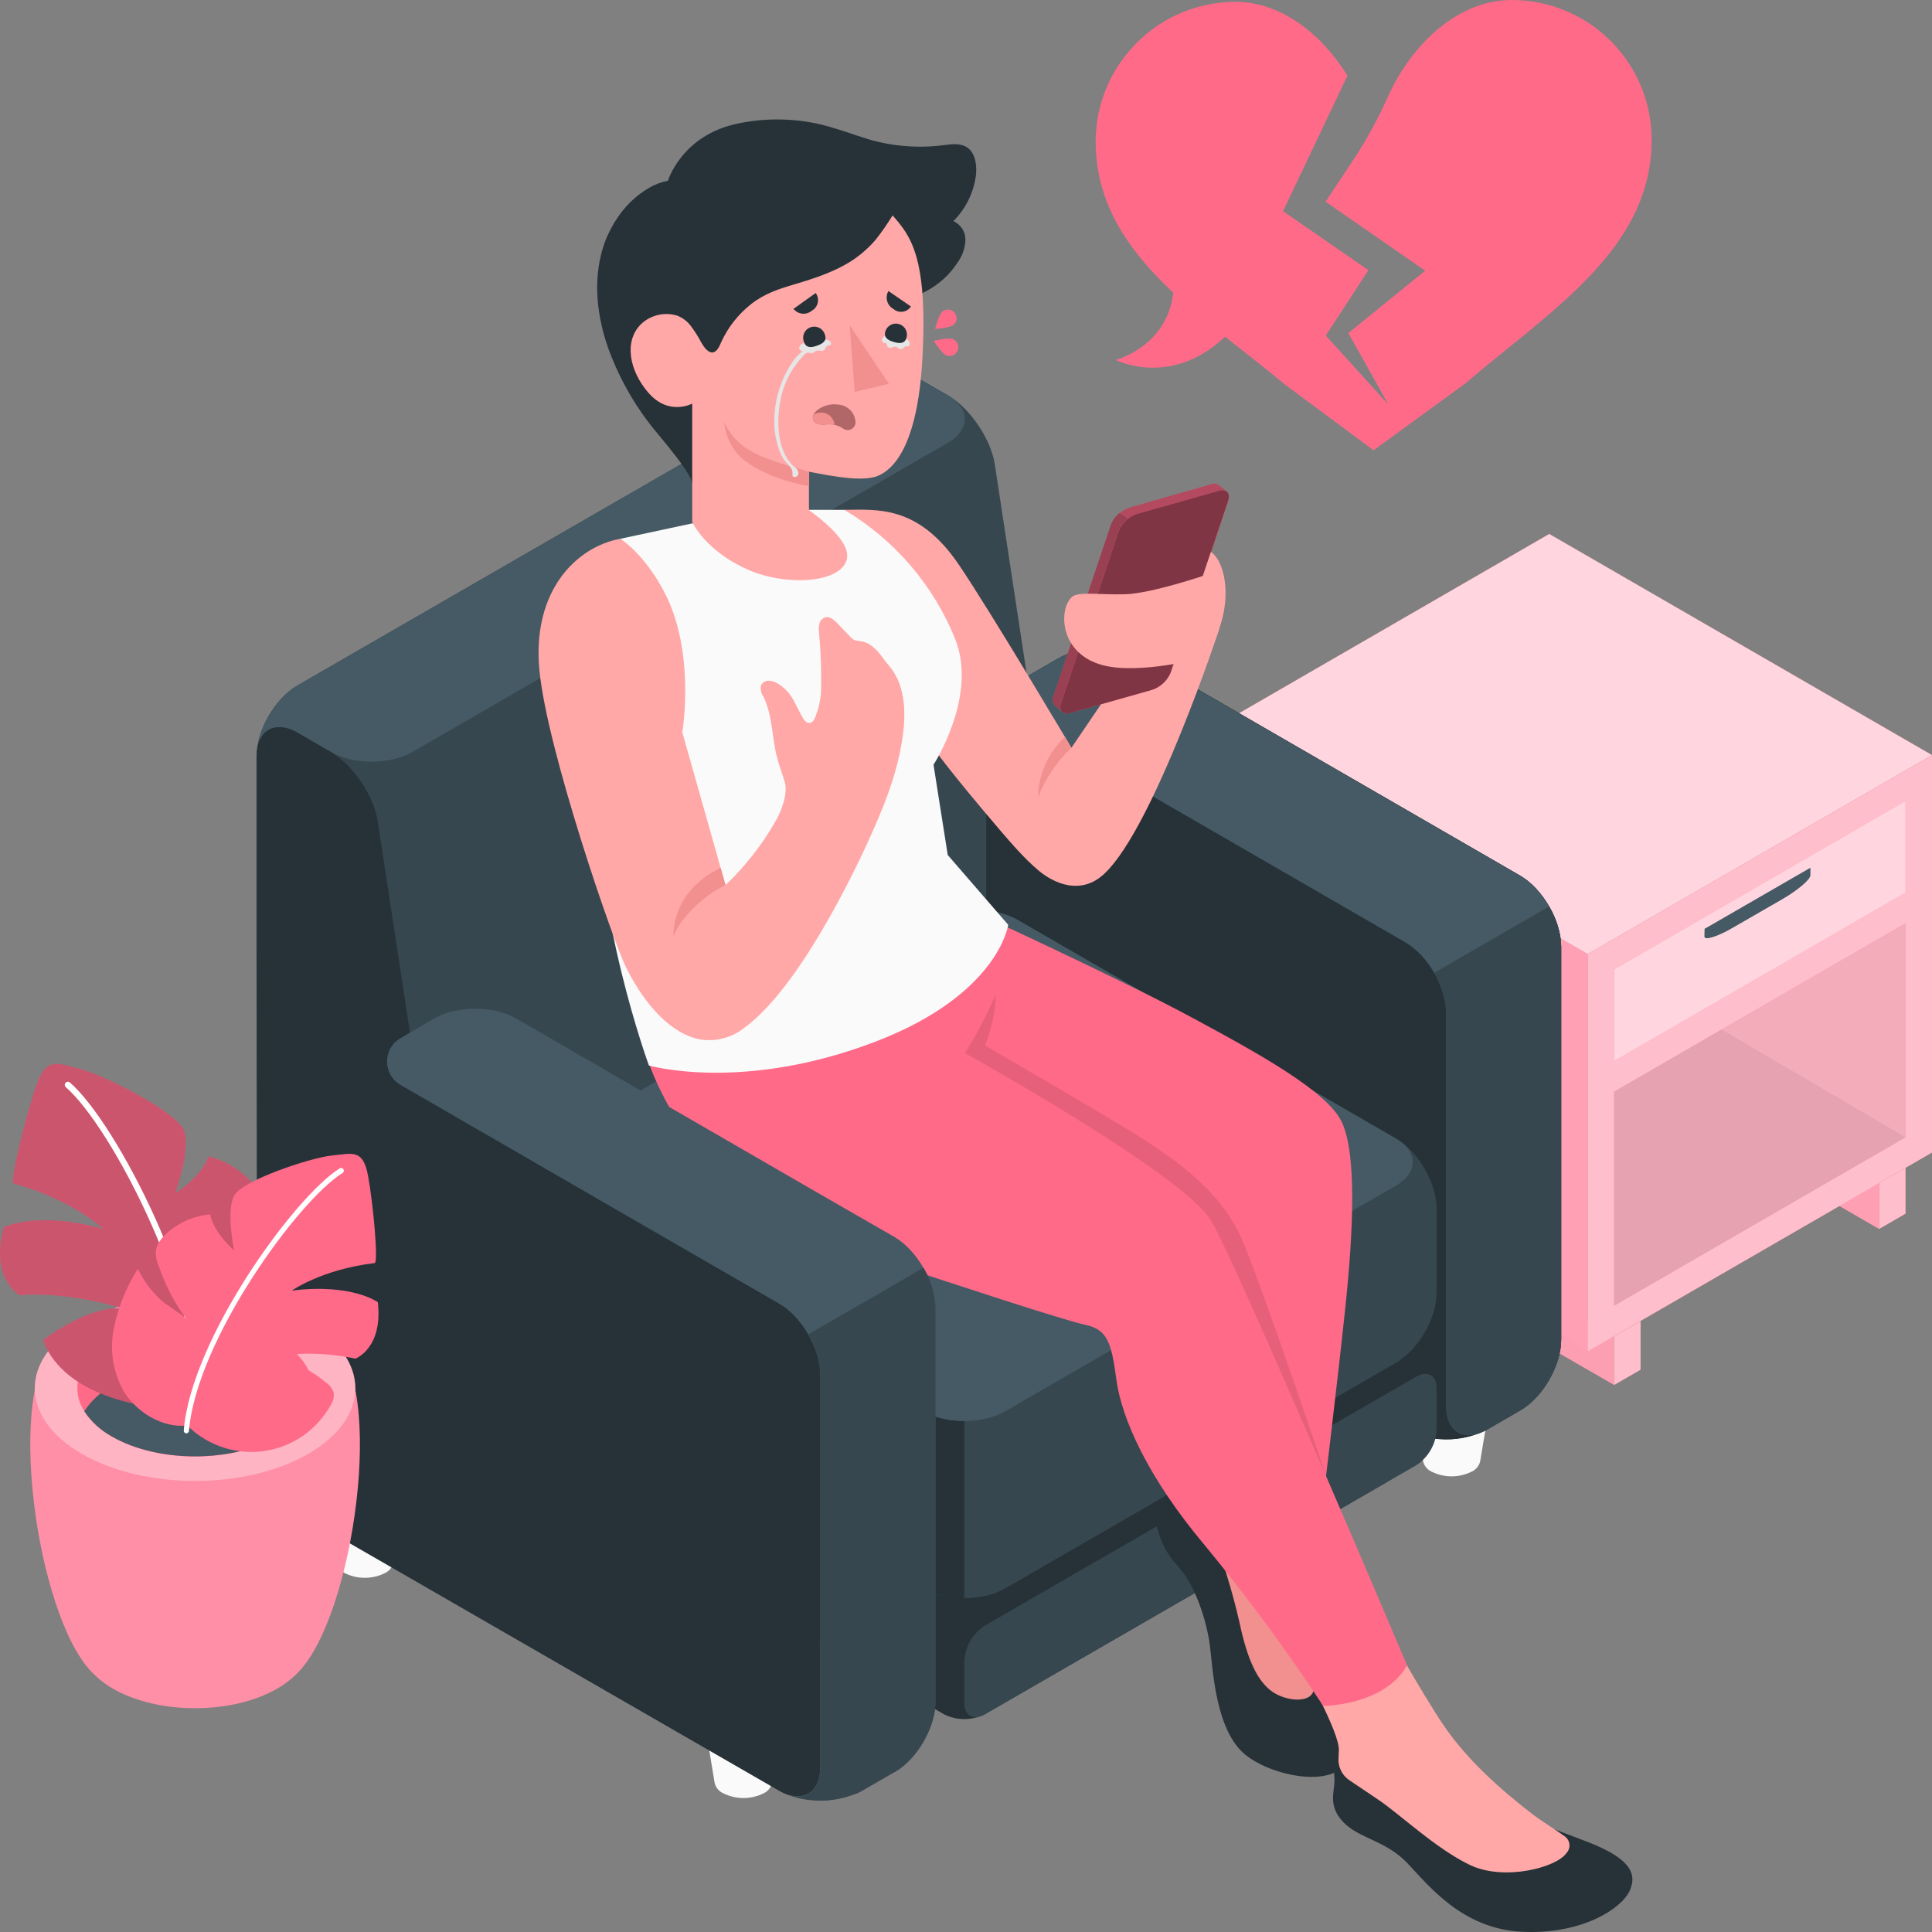 <svg width="181" height="181" viewBox="0 0 181 181" fill="none" xmlns="http://www.w3.org/2000/svg">
<rect x="0" y="0" width="181" height="181" fill="#808080" stroke="none"/>
<path d="M176.042 115.136L171.09 112.27L176.042 110.839V115.136Z" fill="#FF6A89"/>
<g opacity="0.6">
<path opacity="0.6" d="M176.042 115.136L171.09 112.27L176.042 110.839V115.136Z" fill="white"/>
</g>
<g style="mix-blend-mode:multiply" opacity="0.05">
<g style="mix-blend-mode:multiply" opacity="0.05">
<path d="M176.042 115.136L171.09 112.27L176.042 110.839V115.136Z" fill="black"/>
</g>
</g>
<path d="M151.218 125.186V129.753L115.359 109.04V104.473L151.218 125.186Z" fill="#FF6A89"/>
<g opacity="0.6">
<path opacity="0.6" d="M151.218 125.186V129.753L115.359 109.04V104.473L151.218 125.186Z" fill="white"/>
</g>
<g style="mix-blend-mode:multiply" opacity="0.1">
<g style="mix-blend-mode:multiply" opacity="0.1">
<path d="M151.218 125.186V129.753L115.359 109.04V104.473L151.218 125.186Z" fill="black"/>
</g>
</g>
<path d="M112.881 68.67L148.739 89.383V126.617L112.881 105.904V68.67Z" fill="#FF6A89"/>
<g opacity="0.6">
<path opacity="0.6" d="M112.881 68.67L148.739 89.383V126.617L112.881 105.904V68.67Z" fill="white"/>
</g>
<path d="M148.739 89.382L181 70.742V107.976L148.739 126.617V89.382Z" fill="#FF6A89"/>
<g opacity="0.75">
<path opacity="0.75" d="M148.739 89.382L181 70.742V107.976L148.739 126.617V89.382Z" fill="white"/>
</g>
<path d="M181 70.742L145.142 50.025L112.881 68.67L148.739 89.383L181 70.742Z" fill="#FF6A89"/>
<g opacity="0.85">
<path opacity="0.85" d="M181 70.742L145.142 50.025L112.881 68.67L148.739 89.383L181 70.742Z" fill="white"/>
</g>
<path d="M151.218 90.818L178.521 75.035V83.631L151.218 99.409V90.818Z" fill="#FF6A89"/>
<g opacity="0.85">
<path opacity="0.85" d="M151.218 90.818L178.521 75.035V83.631L151.218 99.409V90.818Z" fill="white"/>
</g>
<path d="M151.218 102.276L178.521 86.493V106.545L151.218 122.324V102.276Z" fill="#FF6A89"/>
<g opacity="0.7">
<path opacity="0.7" d="M151.218 102.276L178.521 86.493V106.545L151.218 122.324V102.276Z" fill="white"/>
</g>
<path d="M151.218 129.753L153.697 128.322V123.755L151.218 125.186V129.753Z" fill="#FF6A89"/>
<g opacity="0.75">
<path opacity="0.75" d="M151.218 129.753L153.697 128.322V123.755L151.218 125.186V129.753Z" fill="white"/>
</g>
<path d="M176.042 115.136L178.521 113.705V109.407L176.042 110.838V115.136Z" fill="#FF6A89"/>
<g opacity="0.75">
<path opacity="0.75" d="M176.042 115.136L178.521 113.705V109.407L176.042 110.838V115.136Z" fill="white"/>
</g>
<path d="M159.68 87.738C159.68 88.133 160.864 87.77 162.321 86.925L166.963 84.249C168.425 83.408 169.609 82.39 169.609 82.009V81.294L159.694 87.018L159.68 87.738Z" fill="#455A64"/>
<g style="mix-blend-mode:multiply" opacity="0.1">
<path d="M178.521 106.545L161.291 96.449L151.218 102.276V122.324L178.521 106.545Z" fill="black"/>
</g>
<g style="mix-blend-mode:multiply" opacity="0.05">
<path d="M178.521 106.545L161.291 96.449L178.521 86.493V106.545Z" fill="black"/>
</g>
<path d="M73.578 159.321H65.687L66.949 167.029C66.998 167.241 67.095 167.439 67.234 167.607C67.373 167.775 67.549 167.908 67.748 167.995C68.339 168.295 68.993 168.452 69.656 168.452C70.319 168.452 70.972 168.295 71.563 167.995C71.754 167.904 71.921 167.77 72.054 167.606C72.186 167.441 72.28 167.249 72.329 167.043L73.578 159.321Z" fill="#FAFAFA"/>
<path d="M66.82 157.495C65.274 158.387 65.274 159.841 66.82 160.747C67.688 161.189 68.649 161.42 69.623 161.42C70.598 161.42 71.558 161.189 72.427 160.747C73.973 159.855 73.973 158.401 72.427 157.495C71.558 157.053 70.598 156.823 69.623 156.823C68.649 156.823 67.688 157.053 66.82 157.495Z" fill="#FAFAFA"/>
<path d="M38.133 138.725H30.241L31.504 146.433C31.554 146.635 31.648 146.823 31.779 146.984C31.911 147.144 32.077 147.274 32.265 147.362C32.857 147.662 33.512 147.818 34.175 147.818C34.839 147.818 35.493 147.662 36.086 147.362C36.273 147.272 36.439 147.142 36.571 146.982C36.703 146.821 36.799 146.634 36.852 146.433L38.133 138.725Z" fill="#FAFAFA"/>
<path d="M31.384 136.903C29.833 137.796 29.833 139.25 31.384 140.156C32.251 140.598 33.211 140.829 34.185 140.829C35.159 140.829 36.118 140.598 36.986 140.156C38.537 139.264 38.537 137.809 36.986 136.903C36.118 136.461 35.159 136.231 34.185 136.231C33.211 136.231 32.251 136.461 31.384 136.903Z" fill="#FAFAFA"/>
<path d="M139.957 129.2H132.065L133.323 136.903C133.372 137.109 133.466 137.301 133.599 137.466C133.731 137.631 133.899 137.764 134.089 137.856C134.681 138.156 135.334 138.312 135.997 138.312C136.66 138.312 137.314 138.156 137.905 137.856C138.095 137.764 138.263 137.631 138.395 137.466C138.528 137.301 138.622 137.109 138.671 136.903L139.957 129.2Z" fill="#FAFAFA"/>
<path d="M133.198 127.37C131.652 128.266 131.652 129.716 133.198 130.622C134.067 131.062 135.028 131.291 136.002 131.291C136.976 131.291 137.936 131.062 138.805 130.622C140.351 129.725 140.351 128.276 138.805 127.37C137.936 126.93 136.976 126.701 136.002 126.701C135.028 126.701 134.067 126.93 133.198 127.37Z" fill="#FAFAFA"/>
<path d="M99.804 105.816H91.913L93.176 113.524C93.225 113.73 93.319 113.922 93.451 114.087C93.584 114.252 93.751 114.385 93.942 114.476C94.534 114.776 95.188 114.933 95.852 114.933C96.515 114.933 97.17 114.776 97.762 114.476C97.953 114.386 98.12 114.253 98.252 114.088C98.384 113.923 98.477 113.73 98.523 113.524L99.804 105.816Z" fill="#FAFAFA"/>
<path d="M93.055 103.99C91.505 104.887 91.505 106.336 93.055 107.242C93.923 107.685 94.883 107.915 95.856 107.915C96.83 107.915 97.79 107.685 98.658 107.242C100.208 106.35 100.208 104.919 98.658 103.99C97.789 103.55 96.83 103.321 95.856 103.321C94.883 103.321 93.924 103.55 93.055 103.99Z" fill="#FAFAFA"/>
<path d="M146.26 88.695V125.497C146.26 127.932 144.533 130.919 142.431 132.132L139.311 133.939L139.256 133.967C137.773 134.692 136.114 134.978 134.475 134.789L87.62 159.604C87.513 161.974 85.86 164.78 83.832 165.974H83.799L80.684 167.772C80.594 167.832 80.498 167.882 80.397 167.921C80.344 167.951 80.29 167.977 80.234 168C80.234 168 80.202 168 80.192 168C78.305 168.783 76.203 168.88 74.251 168.274C74.024 168.207 73.802 168.125 73.587 168.028L73.48 167.981C73.323 167.912 73.174 167.833 73.016 167.754L27.925 141.763C25.813 140.546 24.1 137.582 24.1 135.129L24.03 88.537V70.854C24.03 68.419 25.753 65.436 27.855 64.219L78.299 35.116C80.411 33.894 83.581 34.019 85.684 35.237L88.803 37.035C90.911 38.257 92.897 41.216 93.218 43.637L96.221 63.36L99.006 61.752C100.272 61.019 101.709 60.633 103.172 60.633C104.635 60.633 106.072 61.019 107.338 61.752L142.431 82.042C144.533 83.273 146.26 86.26 146.26 88.695Z" fill="#37474F"/>
<path d="M88.803 37.058L85.689 35.255C83.572 34.033 80.415 33.913 78.299 35.134L27.874 64.219C27.651 64.349 27.41 64.521 27.48 64.466C25.638 65.858 24.419 67.922 24.086 70.208C24.37 68.252 25.943 67.546 27.869 68.642L30.994 70.445C33.106 71.667 36.536 71.667 38.648 70.445L88.803 41.481C90.92 40.259 90.92 38.28 88.803 37.058Z" fill="#455A64"/>
<path d="M146.26 88.695V125.497C146.26 127.932 144.533 130.919 142.431 132.132L139.311 133.939L139.256 133.967C137.873 134.67 136.319 134.963 134.776 134.813C133.684 134.751 132.618 134.453 131.652 133.939L96.221 113.454C94.118 112.242 92.396 109.25 92.396 106.815V70.018C92.396 67.583 94.109 64.591 96.221 63.378L99.006 61.771C100.272 61.038 101.709 60.652 103.172 60.652C104.635 60.652 106.072 61.038 107.338 61.771L142.431 82.042C144.533 83.273 146.26 86.26 146.26 88.695Z" fill="#263238"/>
<path d="M99.002 61.771L96.216 63.378C94.114 64.596 94.114 66.584 96.216 67.801L131.657 88.282C133.76 89.499 135.482 92.463 135.482 94.916V131.723C135.482 134.158 137.204 135.152 139.312 133.935L142.431 132.132C144.534 130.915 146.256 127.95 146.256 125.497V88.69C146.256 86.256 144.534 83.273 142.431 82.056L107.324 61.771C106.06 61.038 104.624 60.653 103.163 60.653C101.702 60.653 100.266 61.038 99.002 61.771Z" fill="#455A64"/>
<path d="M135.482 94.916V131.723C135.482 134.158 137.204 135.152 139.312 133.935L142.431 132.132C144.534 130.915 146.256 127.95 146.256 125.497V88.691C146.207 87.358 145.821 86.06 145.132 84.918L134.359 91.144C135.049 92.284 135.436 93.583 135.482 94.916Z" fill="#37474F"/>
<path d="M133.89 134.813C133.525 135.577 133.057 136.287 132.497 136.922C131.685 137.851 129.953 138.832 128.895 139.445C115.434 147.227 105.723 152.816 92.257 160.599C91.663 160.899 91.007 161.055 90.342 161.055C89.677 161.055 89.021 160.899 88.427 160.599L75.978 153.402L51.074 138.999C48.962 137.777 47.249 134.929 47.249 132.638C47.249 130.348 48.962 127.495 51.074 126.273L65.204 118.11L75.978 111.889L87.685 105.138C88.873 104.539 90.184 104.227 91.514 104.227C92.844 104.227 94.156 104.539 95.344 105.138L130.775 125.623C132.887 126.844 134.6 129.693 134.6 131.988C134.57 132.97 134.328 133.934 133.89 134.813Z" fill="#263238"/>
<path d="M92.252 152.301L132.683 128.968C133.741 128.359 134.595 128.856 134.595 130.078V133.953C134.56 134.618 134.369 135.265 134.036 135.841C133.704 136.418 133.24 136.907 132.683 137.27L92.252 160.617C91.194 161.226 90.335 160.733 90.34 159.512V155.637C90.373 154.969 90.564 154.319 90.896 153.739C91.228 153.159 91.693 152.666 92.252 152.301Z" fill="#37474F"/>
<path d="M87.675 86.172L51.069 107.308C48.958 108.529 47.245 111.489 47.245 113.942V121.697C47.245 124.14 48.958 127.109 51.074 128.331L86.51 148.811C88.622 150.033 92.053 150.033 94.165 148.811L130.77 127.681C132.882 126.459 134.6 123.499 134.6 121.042V113.287C134.6 110.843 132.882 107.874 130.77 106.652L95.334 86.172C93.218 84.955 89.792 84.955 87.675 86.172Z" fill="#37474F"/>
<path d="M90.34 133.122V149.731C89.005 149.753 87.687 149.433 86.51 148.802L51.069 128.327C48.958 127.105 47.245 124.145 47.245 121.687V113.947C47.245 111.656 48.753 108.901 50.68 107.558C48.967 108.79 49.097 110.592 51.069 111.74L86.51 132.22C87.69 132.841 89.007 133.151 90.34 133.122Z" fill="#263238"/>
<path d="M94.165 132.22L130.771 111.085C132.883 109.863 132.883 107.884 130.771 106.662L95.335 86.181C93.218 84.964 89.792 84.964 87.675 86.181L51.07 107.317C48.958 108.539 48.958 110.518 51.07 111.74L86.51 132.22C88.636 133.433 92.053 133.433 94.165 132.22Z" fill="#455A64"/>
<path d="M64.758 45.337C65.278 44.873 61.509 40.529 61.207 40.143C59.343 37.816 57.885 35.192 56.895 32.379C55.994 29.689 55.628 26.757 56.273 24.016C56.675 22.246 57.526 20.61 58.742 19.263C59.349 18.606 60.05 18.043 60.822 17.591C61.368 17.276 61.963 17.053 62.581 16.931C62.581 16.931 63.862 12.629 69.191 11.56C71.582 11.067 74.047 11.067 76.437 11.56C78.169 11.922 79.807 12.577 81.497 13.088C83.743 13.724 86.094 13.898 88.409 13.6C89.123 13.511 89.899 13.395 90.516 13.758C91.338 14.222 91.519 15.351 91.444 16.299C91.258 17.969 90.508 19.526 89.318 20.713C89.663 20.869 89.954 21.123 90.155 21.443C90.356 21.764 90.457 22.137 90.446 22.515C90.406 23.276 90.145 24.007 89.694 24.62C88.204 26.892 85.865 27.979 83.275 28.458L64.758 45.337Z" fill="#263238"/>
<path d="M109.455 140.253C108.87 140.867 108.202 141.582 108.276 142.353C108.489 143.998 109.219 145.532 110.36 146.735C111.98 148.491 113.043 151.846 113.34 154.099C113.637 156.352 113.846 162.155 116.72 164.432C119.593 166.709 126.565 167.847 126.57 163.628C126.574 159.409 118.247 143.185 118.247 143.185L109.455 140.253Z" fill="#263238"/>
<path d="M113.317 142.967C114.481 145.913 115.421 148.943 116.13 152.031C116.84 155.418 117.843 157.802 119.565 158.712C121.287 159.623 123.868 159.46 122.898 157.16C121.928 154.861 118.256 143.185 118.256 143.185L113.317 142.967Z" fill="#F28F8F"/>
<path d="M91.036 85.326C91.036 85.326 104.739 91.608 111.404 95.19C118.07 98.772 124.402 102.28 125.729 105.166C127.122 108.213 126.774 115.48 126.04 122.472C125.307 129.465 123.784 142.023 123.784 142.023L104.265 112.753L84.653 99.79L91.036 85.326Z" fill="#FF6A89"/>
<path opacity="0.1" d="M116.357 116.121C114.431 111.638 110.226 108.66 106.275 106.202C103.147 104.26 95.344 99.725 92.28 97.946C92.902 96.412 93.249 94.781 93.306 93.128C93.306 93.128 92.35 95.33 91.217 97.309L90.4 98.652L110.486 113.654L124.244 138.321C124.244 138.321 118.284 120.605 116.357 116.121Z" fill="black"/>
<path d="M125.451 163.944C124.885 164.32 124.963 165.719 125.019 166.732C125.075 167.744 124.337 169.101 125.822 170.681C127.308 172.26 129.81 172.4 131.857 174.556C133.904 176.711 136.991 180.689 142.565 180.977C148.14 181.265 151.961 178.83 152.713 177.06C153.465 175.29 152.318 173.919 148.558 172.493C144.566 170.983 143.429 170.532 143.429 170.532L125.451 163.944Z" fill="#263238"/>
<path d="M129.485 151.929C129.485 151.929 133.24 158.726 135.347 161.784C137.455 164.841 140.453 167.577 143.703 170.063C144.408 170.602 145.959 171.559 146.534 171.996C146.666 172.077 146.779 172.186 146.864 172.316C146.949 172.446 147.004 172.593 147.025 172.747C147.047 172.901 147.034 173.057 146.987 173.205C146.941 173.353 146.862 173.489 146.757 173.603C145.829 174.96 140.95 176.242 137.756 174.742C134.563 173.241 131.03 169.854 129.02 168.534C128.022 167.87 127.085 167.233 126.393 166.764C126.068 166.542 125.806 166.24 125.632 165.886C125.458 165.533 125.378 165.141 125.4 164.748C125.4 164.52 125.423 164.255 125.432 163.944C125.483 162.271 122.03 156.166 122.03 156.166L129.485 151.929Z" fill="#FFA8A7"/>
<path d="M59.188 93.146C60.27 99.023 61.175 101.449 64.41 106.578C67.548 111.54 74.014 115.164 82.43 117.994C89.393 120.317 99.637 123.676 101.661 124.113C103.685 124.549 104.117 125.641 104.585 129.223C105.054 132.806 107.477 138.376 112.918 144.83C116.864 149.625 120.552 154.629 123.965 159.818C123.965 159.818 129.647 159.818 131.824 156.027C131.824 156.027 116.004 118.677 113.47 114.37C110.936 110.063 90.418 98.67 90.418 98.67C90.418 98.67 90.762 90.939 91.036 85.308L59.188 93.146Z" fill="#FF6A89"/>
<path d="M89.806 52.869C92.763 57.213 100.375 70.059 100.375 70.059L107.436 59.666L114.227 58.932C114.227 58.932 108.132 77.433 103.49 81.828C101.22 83.989 98.621 82.683 97.265 81.526C95.91 80.369 94.852 79.166 92.238 76.067C87.894 70.914 86.779 69.135 86.779 69.135L79.106 47.763C82.049 47.767 85.967 47.224 89.806 52.869Z" fill="#FFA8A7"/>
<path d="M100.375 70.055C99.005 71.356 97.935 72.942 97.242 74.701C97.265 73.635 97.502 72.584 97.937 71.61C98.372 70.637 98.998 69.76 99.777 69.033L100.375 70.055Z" fill="#F28F8F"/>
<path d="M114.909 46.044L114.19 45.44C114.083 45.369 113.96 45.325 113.832 45.312C113.704 45.299 113.575 45.317 113.456 45.365L105.811 47.549C105.424 47.681 105.07 47.896 104.773 48.178C104.477 48.46 104.245 48.804 104.094 49.184L98.709 65.255C98.643 65.386 98.619 65.534 98.639 65.679C98.659 65.824 98.722 65.96 98.82 66.068L99.563 66.691C99.67 66.764 99.793 66.809 99.922 66.824C100.051 66.838 100.181 66.822 100.301 66.775L107.988 64.6C108.375 64.466 108.728 64.25 109.023 63.967C109.319 63.684 109.55 63.341 109.701 62.96C110.759 59.805 114.032 50.048 115.086 46.894C115.188 46.489 115.118 46.197 114.909 46.044Z" fill="#FF6A89"/>
<path opacity="0.3" d="M114.909 46.044L114.19 45.44C114.083 45.369 113.96 45.325 113.832 45.312C113.704 45.299 113.575 45.317 113.456 45.365L105.811 47.549C105.424 47.681 105.07 47.896 104.773 48.178C104.477 48.46 104.245 48.804 104.094 49.184L98.709 65.255C98.643 65.386 98.619 65.534 98.639 65.679C98.659 65.824 98.722 65.96 98.82 66.068L99.563 66.691C99.67 66.764 99.793 66.809 99.922 66.824C100.051 66.838 100.181 66.822 100.301 66.775L107.988 64.6C108.375 64.466 108.728 64.25 109.023 63.967C109.319 63.684 109.55 63.341 109.701 62.96C110.759 59.805 114.032 50.048 115.086 46.894C115.188 46.489 115.118 46.197 114.909 46.044Z" fill="black"/>
<path d="M99.405 65.859L104.79 49.793C104.941 49.412 105.173 49.069 105.469 48.787C105.766 48.504 106.12 48.29 106.507 48.158L114.19 45.983C114.904 45.779 115.29 46.183 115.053 46.913C113.999 50.067 110.727 59.824 109.668 62.979C109.517 63.359 109.286 63.703 108.991 63.986C108.695 64.269 108.342 64.485 107.956 64.619L100.269 66.793C99.558 66.97 99.168 66.566 99.405 65.859Z" fill="#FF6A89"/>
<path opacity="0.5" d="M99.405 65.859L104.79 49.793C104.941 49.412 105.173 49.069 105.469 48.787C105.766 48.504 106.12 48.29 106.507 48.158L114.19 45.983C114.904 45.779 115.29 46.183 115.053 46.913C113.999 50.067 110.727 59.824 109.668 62.979C109.517 63.359 109.286 63.703 108.991 63.986C108.695 64.269 108.342 64.485 107.956 64.619L100.269 66.793C99.558 66.97 99.168 66.566 99.405 65.859Z" fill="black"/>
<path d="M105.672 48.59C105.277 48.898 104.972 49.307 104.79 49.775L99.401 65.841C99.338 65.969 99.314 66.112 99.329 66.253C99.345 66.395 99.4 66.529 99.489 66.64L98.793 66.059C98.694 65.95 98.63 65.814 98.61 65.668C98.59 65.522 98.615 65.373 98.681 65.242L104.066 49.17C104.237 48.733 104.518 48.347 104.883 48.051L105.672 48.59Z" fill="#FF6A89"/>
<path opacity="0.4" d="M105.672 48.59C105.277 48.898 104.972 49.307 104.79 49.775L99.401 65.841C99.338 65.969 99.314 66.112 99.329 66.253C99.345 66.395 99.4 66.529 99.489 66.64L98.793 66.059C98.694 65.95 98.63 65.814 98.61 65.668C98.59 65.522 98.615 65.373 98.681 65.242L104.066 49.17C104.237 48.733 104.518 48.347 104.883 48.051L105.672 48.59Z" fill="black"/>
<path d="M112.834 61.599C115.67 57.529 115.081 52.883 113.447 51.698L112.69 53.956C112.69 53.956 107.854 55.591 105.454 55.67C103.054 55.749 101.039 55.387 100.436 55.917C99.159 57.041 99.21 61.241 103.332 62.324C106.842 63.23 112.834 61.599 112.834 61.599Z" fill="#FFA8A7"/>
<path d="M58.116 50.476C60.99 54.611 62.268 59.649 61.713 64.656C61.054 70.617 59.067 71.556 56.045 73.237C55.53 85.457 60.794 99.823 60.794 99.823C60.794 99.823 69.614 102.383 82.147 97.537C93.57 93.118 94.457 86.646 94.457 86.646L88.789 80.1L87.457 71.644C87.457 71.644 91.635 65.214 89.486 59.87C87.444 54.805 83.796 50.553 79.102 47.767H75.69L64.758 49.054L58.116 50.476Z" fill="#FAFAFA"/>
<path d="M83.623 20.178C85.262 22.074 86.956 23.97 86.408 33.703C85.944 41.955 83.595 44.036 82.231 44.585C80.866 45.133 78.294 44.687 75.787 44.19V47.791C76.716 48.473 79.891 50.792 79.301 52.525C78.573 54.662 73.564 54.918 70.059 53.366C66.016 51.568 64.851 48.896 64.851 48.896V37.811C64.851 37.811 62.665 39.009 60.743 36.793C58.938 34.712 58.422 31.919 60.098 30.326C60.542 29.918 61.086 29.635 61.674 29.503C62.262 29.371 62.874 29.395 63.45 29.573C63.939 29.764 64.368 30.085 64.689 30.502C65.072 31.001 65.41 31.533 65.701 32.091C65.891 32.426 66.272 33.02 66.722 33.02C67.172 33.02 67.423 32.379 67.571 32.045C68.205 30.658 69.16 29.443 70.356 28.5C71.601 27.515 72.928 27.078 74.418 26.641C76.405 26.051 78.452 25.387 80.16 24.179C80.846 23.692 81.469 23.122 82.017 22.483C82.599 21.749 83.136 20.979 83.623 20.178Z" fill="#FFA8A7"/>
<path d="M88.302 29.169C88.47 29.042 88.68 28.985 88.889 29.009C89.099 29.033 89.29 29.137 89.426 29.298C89.561 29.459 89.629 29.667 89.616 29.877C89.603 30.087 89.51 30.284 89.356 30.428C89.008 30.721 87.606 30.823 87.606 30.823C87.606 30.823 87.954 29.461 88.302 29.169Z" fill="#FF6A89"/>
<path d="M89.263 31.766C89.465 31.847 89.627 32.006 89.713 32.207C89.799 32.407 89.801 32.634 89.72 32.837C89.639 33.04 89.48 33.202 89.28 33.288C89.079 33.373 88.853 33.376 88.65 33.294C88.228 33.123 87.48 31.933 87.48 31.933C87.48 31.933 88.84 31.599 89.263 31.766Z" fill="#FF6A89"/>
<path d="M75.806 44.19C71.795 43.033 69.145 42.415 67.85 39.544C67.951 40.79 68.498 41.958 69.391 42.833C71.781 44.947 75.806 45.547 75.806 45.547V44.19Z" fill="#F28F8F"/>
<path d="M77.853 32.235C77.84 32.273 77.815 32.305 77.783 32.328C77.709 32.379 77.607 32.365 77.523 32.398C77.352 32.472 77.333 32.714 77.185 32.821C77.036 32.928 76.669 32.779 76.433 32.881C76.34 32.923 76.266 33.016 76.168 33.053C75.992 33.127 75.811 33.016 75.629 33.053C75.448 33.09 75.342 33.253 75.244 33.35C74.105 34.538 73.353 36.045 73.09 37.671C72.882 38.772 72.863 39.9 73.035 41.007C73.144 41.68 73.375 42.327 73.717 42.917C73.839 43.11 73.977 43.292 74.13 43.46C74.198 43.547 74.276 43.625 74.362 43.693C74.468 43.765 74.564 43.849 74.65 43.944C74.752 44.058 74.805 44.208 74.799 44.362C74.793 44.438 74.763 44.511 74.713 44.57C74.662 44.628 74.595 44.669 74.52 44.687C74.409 44.687 74.274 44.687 74.246 44.562C74.237 44.489 74.237 44.416 74.246 44.343C74.251 44.179 74.207 44.018 74.121 43.879C73.995 43.699 73.855 43.53 73.703 43.372C73.55 43.206 73.416 43.024 73.304 42.828C73.142 42.533 73.01 42.221 72.909 41.899C72.909 41.862 72.909 41.82 72.877 41.779C72.63 40.945 72.517 40.078 72.543 39.209C72.592 37.307 73.19 35.459 74.265 33.889C74.527 33.503 74.85 33.163 75.221 32.881C75.179 32.887 75.136 32.884 75.095 32.872C75.054 32.86 75.016 32.84 74.984 32.812C74.951 32.784 74.925 32.75 74.907 32.712C74.888 32.673 74.879 32.631 74.878 32.588C74.883 32.523 74.903 32.46 74.935 32.403C74.967 32.345 75.011 32.296 75.063 32.257C75.116 32.218 75.176 32.19 75.24 32.176C75.304 32.162 75.371 32.162 75.435 32.175C75.565 32.203 75.685 32.268 75.82 32.286C75.978 32.3 76.137 32.276 76.284 32.217C76.511 32.129 76.716 31.989 76.943 31.896C77.056 31.847 77.178 31.821 77.301 31.821C77.424 31.821 77.545 31.847 77.658 31.896C77.739 31.936 77.803 32.004 77.839 32.087C77.858 32.134 77.862 32.185 77.853 32.235Z" fill="#E6E6E6"/>
<path d="M83.335 31.399C83.205 31.39 83.073 31.407 82.95 31.45C82.888 31.471 82.83 31.504 82.781 31.547C82.731 31.59 82.691 31.642 82.662 31.701C82.641 31.738 82.628 31.78 82.625 31.823C82.621 31.866 82.628 31.909 82.643 31.949C82.659 31.989 82.683 32.025 82.715 32.055C82.746 32.084 82.784 32.106 82.825 32.119C82.903 32.119 83.006 32.119 83.061 32.203C83.117 32.286 83.089 32.328 83.108 32.393C83.126 32.44 83.155 32.48 83.193 32.512C83.231 32.544 83.277 32.565 83.326 32.575C83.426 32.589 83.528 32.578 83.623 32.542C83.718 32.496 83.824 32.477 83.929 32.486C84.055 32.514 84.143 32.635 84.263 32.686C84.323 32.711 84.389 32.717 84.453 32.705C84.516 32.693 84.575 32.662 84.621 32.616C84.654 32.574 84.692 32.535 84.732 32.5C84.858 32.412 85.053 32.5 85.173 32.389C85.294 32.277 85.229 32.105 85.173 31.994C85.083 31.866 84.961 31.764 84.82 31.696C84.706 31.642 84.586 31.599 84.463 31.566C84.352 31.534 84.245 31.524 84.134 31.497C83.872 31.433 83.604 31.4 83.335 31.399Z" fill="#E6E6E6"/>
<path d="M77.287 31.371C77.487 31.933 77.073 32.198 76.535 32.389C75.996 32.579 75.528 32.616 75.328 32.054C75.272 31.923 75.243 31.781 75.243 31.638C75.244 31.495 75.274 31.354 75.332 31.224C75.389 31.093 75.473 30.975 75.578 30.878C75.683 30.781 75.806 30.707 75.941 30.66C76.076 30.613 76.219 30.594 76.361 30.605C76.504 30.616 76.642 30.656 76.769 30.722C76.895 30.789 77.006 30.881 77.095 30.993C77.184 31.104 77.25 31.233 77.287 31.371Z" fill="#263238"/>
<path d="M84.923 31.654C84.751 32.226 84.259 32.198 83.711 32.031C83.163 31.863 82.783 31.622 82.941 31.05C83.02 30.787 83.202 30.567 83.444 30.438C83.687 30.308 83.97 30.28 84.233 30.36C84.496 30.441 84.716 30.622 84.846 30.865C84.975 31.107 85.003 31.391 84.923 31.654Z" fill="#263238"/>
<path d="M83.233 27.264L85.34 28.713C85.255 28.846 85.142 28.958 85.009 29.043C84.876 29.127 84.727 29.182 84.571 29.204C84.415 29.226 84.256 29.213 84.105 29.168C83.955 29.123 83.815 29.045 83.697 28.941C83.555 28.863 83.43 28.758 83.329 28.631C83.228 28.503 83.154 28.357 83.111 28.201C83.067 28.044 83.056 27.881 83.077 27.72C83.098 27.559 83.151 27.404 83.233 27.264Z" fill="#263238"/>
<path d="M74.339 28.936L76.419 27.45C76.513 27.579 76.58 27.726 76.613 27.883C76.647 28.039 76.646 28.201 76.612 28.357C76.579 28.514 76.512 28.661 76.417 28.79C76.322 28.919 76.201 29.026 76.061 29.104C75.938 29.209 75.796 29.288 75.642 29.336C75.488 29.385 75.325 29.402 75.165 29.386C75.004 29.37 74.848 29.323 74.706 29.245C74.564 29.168 74.439 29.063 74.339 28.936Z" fill="#263238"/>
<path d="M79.603 30.47L80.072 36.723L83.275 35.952L79.603 30.47Z" fill="#F28F8F"/>
<path d="M78.526 37.903C77.366 37.718 76.07 38.503 76.149 39.181C76.21 39.674 76.669 39.832 77.319 39.776C77.907 39.687 78.507 39.823 78.999 40.157C79.113 40.237 79.246 40.283 79.385 40.289C79.523 40.296 79.661 40.263 79.781 40.194C79.901 40.126 80 40.024 80.064 39.901C80.129 39.779 80.157 39.64 80.146 39.502C80.115 39.084 79.934 38.692 79.636 38.398C79.338 38.104 78.944 37.928 78.526 37.903Z" fill="#B16668"/>
<path d="M76.911 38.642C76.665 38.644 76.426 38.715 76.219 38.847C76.163 38.95 76.139 39.068 76.149 39.186C76.21 39.678 76.669 39.836 77.319 39.781C77.608 39.746 77.901 39.755 78.187 39.808C78.157 39.49 78.01 39.194 77.774 38.979C77.538 38.763 77.23 38.643 76.911 38.642Z" fill="#F28F8F"/>
<path d="M58.116 50.476C54.026 51.215 49.812 55.336 50.536 62.811C51.26 70.287 57.452 88.231 58.65 90.628C60.567 94.466 63.041 96.868 65.534 97.374C66.266 97.498 67.015 97.467 67.734 97.283C68.454 97.1 69.127 96.769 69.711 96.31C74.78 92.626 79.988 81.94 81.915 77.526C83.2 74.576 84.041 72.229 84.486 69.53C84.881 67.151 84.95 64.326 83.312 62.398C82.541 61.501 81.952 60.289 80.652 60.075C80.146 59.987 80.025 60.042 79.645 59.647C79.264 59.252 78.832 58.797 78.429 58.374C78.127 58.063 77.737 57.724 77.319 57.831C77.181 57.876 77.058 57.956 76.96 58.064C76.862 58.172 76.794 58.302 76.762 58.444C76.7 58.726 76.689 59.017 76.73 59.304C76.887 60.95 76.953 62.603 76.929 64.256C76.947 65.302 76.741 66.34 76.326 67.3C76.293 67.393 76.24 67.479 76.172 67.552C76.105 67.625 76.022 67.683 75.931 67.722C75.862 67.737 75.79 67.737 75.72 67.722C75.65 67.707 75.585 67.677 75.527 67.634C75.414 67.545 75.32 67.434 75.249 67.309C74.924 66.77 74.664 66.189 74.358 65.636C74.001 64.945 73.451 64.371 72.775 63.987C72.531 63.844 72.254 63.769 71.972 63.769C71.83 63.773 71.692 63.816 71.572 63.892C71.453 63.969 71.357 64.078 71.294 64.205C71.256 64.391 71.258 64.582 71.298 64.766C71.338 64.951 71.415 65.126 71.526 65.278C72.357 66.974 72.311 68.916 72.738 70.724C72.933 71.546 73.272 72.448 73.517 73.251C73.833 74.292 73.248 75.909 72.663 76.922C71.398 79.14 69.817 81.162 67.971 82.925L63.923 68.605C63.923 68.605 65.185 61.148 62.279 55.55C60.362 51.842 58.116 50.476 58.116 50.476Z" fill="#FFA8A7"/>
<path d="M67.966 82.911C65.534 84.091 63.491 86.414 63.106 87.738C63.106 87.738 62.739 83.617 67.516 81.303L67.966 82.911Z" fill="#F28F8F"/>
<path d="M76.855 165.579V128.773C76.855 126.343 75.133 123.355 73.03 122.138L37.548 101.639C37.164 101.418 36.845 101.099 36.624 100.716C36.402 100.332 36.285 99.896 36.285 99.453C36.285 99.01 36.402 98.575 36.624 98.191C36.845 97.807 37.164 97.489 37.548 97.267L38.411 96.77L35.403 77.043C35.083 74.631 33.082 71.662 30.993 70.445L27.874 68.642C25.771 67.425 24.044 68.424 24.044 70.854V88.574L24.114 135.166C24.114 137.6 25.836 140.583 27.939 141.8L73.035 167.791C75.133 169.008 76.855 167.995 76.855 165.579Z" fill="#263238"/>
<path d="M87.629 122.547V159.358C87.634 159.44 87.634 159.522 87.629 159.604C87.522 161.974 85.87 164.78 83.841 165.974H83.809L80.694 167.772C80.603 167.832 80.507 167.882 80.406 167.921C80.354 167.951 80.3 167.977 80.244 168C80.244 168 80.211 168 80.202 168C80.095 168.042 79.988 168.088 79.891 168.116C78.081 168.779 76.105 168.834 74.26 168.274C74.034 168.207 73.812 168.125 73.597 168.028C75.453 168.785 76.846 167.754 76.846 165.547V128.777C76.846 126.343 75.119 123.351 73.016 122.138L66.053 118.124L37.515 101.635C37.133 101.413 36.815 101.095 36.594 100.711C36.373 100.328 36.257 99.893 36.257 99.451C36.257 99.008 36.373 98.574 36.594 98.191C36.815 97.807 37.133 97.489 37.515 97.267L40.681 95.409C42.788 94.196 46.251 94.196 48.34 95.409L76.832 111.879L83.795 115.884C85.912 117.129 87.629 120.112 87.629 122.547Z" fill="#455A64"/>
<path d="M76.86 128.777V165.584C76.86 167.791 75.425 168.836 73.61 168.065C73.826 168.162 74.047 168.245 74.274 168.311C76.118 168.872 78.095 168.816 79.905 168.153C80.002 168.125 80.109 168.079 80.216 168.037C80.216 168.037 80.244 168.037 80.257 168.037C80.313 168.015 80.368 167.988 80.42 167.958C80.521 167.919 80.617 167.869 80.708 167.809L83.823 166.011H83.855C85.883 164.817 87.536 162.011 87.643 159.642C87.647 159.56 87.647 159.477 87.643 159.395V122.547C87.594 121.214 87.208 119.916 86.519 118.774L75.746 125C76.433 126.143 76.816 127.444 76.86 128.777Z" fill="#37474F"/>
<path d="M27.958 156.636C33.138 151.344 36.183 129.818 31.128 125.623H5.426C0.376 129.804 3.411 151.334 8.587 156.631L8.731 156.775L8.907 156.951C9.056 157.091 9.209 157.23 9.372 157.365L9.497 157.463C9.622 157.565 9.748 157.662 9.887 157.76C10.102 157.914 10.325 158.057 10.555 158.187C14.817 160.65 21.724 160.65 25.985 158.187C26.219 158.056 26.445 157.912 26.663 157.755C26.788 157.667 26.904 157.574 27.025 157.481L27.178 157.36C27.34 157.23 27.489 157.095 27.642 156.961L27.851 156.756L27.958 156.636Z" fill="#FF6A89"/>
<g opacity="0.5">
<path opacity="0.5" d="M27.958 156.636C33.138 151.344 36.183 129.818 31.128 125.623H5.426C0.376 129.804 3.411 151.334 8.587 156.631L8.731 156.775L8.907 156.951C9.056 157.091 9.209 157.23 9.372 157.365L9.497 157.463C9.622 157.565 9.748 157.662 9.887 157.76C10.102 157.914 10.325 158.057 10.555 158.187C14.817 160.65 21.724 160.65 25.985 158.187C26.219 158.056 26.445 157.912 26.663 157.755C26.788 157.667 26.904 157.574 27.025 157.481L27.178 157.36C27.34 157.23 27.489 157.095 27.642 156.961L27.851 156.756L27.958 156.636Z" fill="white"/>
</g>
<path d="M7.654 123.931C1.791 127.318 1.791 132.815 7.654 136.206C13.517 139.598 23.028 139.593 28.891 136.206C34.753 132.819 34.758 127.318 28.891 123.931C23.023 120.544 13.521 120.54 7.654 123.931Z" fill="#FF6A89"/>
<g opacity="0.7">
<path opacity="0.7" d="M7.654 123.931C1.791 127.318 1.791 132.815 7.654 136.206C13.517 139.598 23.028 139.593 28.891 136.206C34.753 132.819 34.758 127.318 28.891 123.931C23.023 120.544 13.521 120.54 7.654 123.931Z" fill="white"/>
</g>
<path d="M10.476 125.562C6.169 128.048 6.169 132.067 10.476 134.576C14.784 137.085 21.77 137.061 26.073 134.576C30.376 132.09 30.381 128.048 26.073 125.562C21.765 123.077 14.784 123.072 10.476 125.562Z" fill="#FF6A89"/>
<path d="M26.073 129.837C21.765 127.351 14.784 127.351 10.476 129.837C9.434 130.401 8.547 131.215 7.896 132.206C8.547 133.197 9.434 134.011 10.476 134.576C14.784 137.061 21.765 137.061 26.073 134.576C27.117 134.013 28.004 133.198 28.654 132.206C28.004 131.214 27.117 130.4 26.073 129.837Z" fill="#455A64"/>
<path d="M18.613 131.672C15.613 132.121 12.548 131.773 9.724 130.664C4.813 128.805 4.047 125.525 4.047 125.525C4.047 125.525 8.225 122.305 11.474 122.575C11.474 122.575 6.633 120.991 1.829 121.334C1.829 121.334 -0.957 119.81 0.348 114.983C0.348 114.983 3.416 113.38 9.659 115.127C9.659 115.127 6.809 112.395 1.304 110.89C0.84 110.829 2.418 104.525 3.379 101.751C4.34 98.977 5.328 99.581 7.58 100.171C9.831 100.761 16.687 104.218 17.277 105.988C17.866 107.758 16.418 111.777 16.418 111.777C16.418 111.777 18.771 110.383 19.547 108.344C21.138 108.738 22.571 109.612 23.65 110.848C25.409 112.86 24.662 113.854 23.757 115.448C22.849 117.053 21.719 118.521 20.401 119.81C20.401 119.81 22.661 119.346 25.46 114.556C25.46 114.556 26.983 118.784 26.932 121.641C26.881 124.498 23.32 130.041 18.613 131.672Z" fill="#FF6A89"/>
<path opacity="0.2" d="M18.613 131.672C15.613 132.121 12.548 131.773 9.724 130.664C4.813 128.805 4.047 125.525 4.047 125.525C4.047 125.525 8.225 122.305 11.474 122.575C11.474 122.575 6.633 120.991 1.829 121.334C1.829 121.334 -0.957 119.81 0.348 114.983C0.348 114.983 3.416 113.38 9.659 115.127C9.659 115.127 6.809 112.395 1.304 110.89C0.84 110.829 2.418 104.525 3.379 101.751C4.34 98.977 5.328 99.581 7.58 100.171C9.831 100.761 16.687 104.218 17.277 105.988C17.866 107.758 16.418 111.777 16.418 111.777C16.418 111.777 18.771 110.383 19.547 108.344C21.138 108.738 22.571 109.612 23.65 110.848C25.409 112.86 24.662 113.854 23.757 115.448C22.849 117.053 21.719 118.521 20.401 119.81C20.401 119.81 22.661 119.346 25.46 114.556C25.46 114.556 26.983 118.784 26.932 121.641C26.881 124.498 23.32 130.041 18.613 131.672Z" fill="black"/>
<path d="M18.465 131.923C18.418 131.895 18.379 131.855 18.353 131.807C18.328 131.758 18.317 131.703 18.321 131.649C18.98 122.022 10.458 105.537 6.15 101.839C6.099 101.786 6.07 101.717 6.068 101.644C6.066 101.571 6.091 101.499 6.139 101.444C6.187 101.389 6.253 101.353 6.326 101.345C6.398 101.336 6.471 101.355 6.531 101.398C10.908 105.156 19.575 121.906 18.901 131.69C18.9 131.729 18.89 131.767 18.873 131.801C18.857 131.836 18.833 131.867 18.804 131.892C18.775 131.917 18.741 131.936 18.704 131.948C18.667 131.96 18.629 131.964 18.59 131.96C18.546 131.96 18.502 131.947 18.465 131.923Z" fill="white"/>
<path d="M17.731 133.725C18.674 134.611 19.807 135.269 21.042 135.65C22.278 136.031 23.584 136.125 24.861 135.924C26.139 135.723 27.353 135.234 28.413 134.492C29.472 133.75 30.348 132.776 30.975 131.644C31.203 131.311 31.307 130.908 31.267 130.506C31.151 130.116 30.905 129.778 30.571 129.549C28.998 128.228 27.106 127.345 25.084 126.989C26.166 127.174 27.493 126.826 28.589 126.821C30.17 126.799 31.749 126.955 33.296 127.286C33.296 127.286 35.89 126.329 35.398 121.994C35.398 121.994 32.957 120.21 27.34 120.911C27.34 120.911 30.153 118.918 35.092 118.333C35.477 118.333 34.953 112.688 34.484 110.169C34.015 107.651 33.091 108.042 31.058 108.26C29.025 108.478 22.703 110.583 21.932 112.023C21.162 113.464 21.932 117.134 21.932 117.134C21.932 117.134 20.076 115.61 19.681 113.766C18.262 113.895 16.915 114.452 15.819 115.364C14.041 116.874 14.556 117.826 15.137 119.322C15.706 120.833 16.488 122.255 17.458 123.546C17.185 123.298 16.888 123.079 16.571 122.891C16.079 122.51 15.54 122.208 15.072 121.785C14.17 120.963 13.437 119.974 12.913 118.872C11.822 120.593 11.056 122.5 10.653 124.498C10.262 126.504 10.6 128.583 11.604 130.362C12.793 132.299 15.234 133.823 17.56 133.544L17.731 133.725Z" fill="#FF6A89"/>
<path d="M17.541 134.264C17.585 134.247 17.624 134.218 17.653 134.18C17.681 134.143 17.699 134.098 17.704 134.051C18.381 125.646 27.879 112.52 32.093 109.891C32.122 109.873 32.147 109.851 32.167 109.824C32.187 109.797 32.201 109.766 32.208 109.734C32.216 109.702 32.217 109.668 32.212 109.635C32.207 109.602 32.195 109.57 32.177 109.542C32.141 109.485 32.084 109.444 32.018 109.429C31.952 109.413 31.882 109.424 31.824 109.459C27.558 112.139 17.899 125.478 17.216 134.013C17.211 134.08 17.233 134.147 17.276 134.198C17.32 134.249 17.381 134.282 17.448 134.287C17.481 134.286 17.512 134.279 17.541 134.264Z" fill="white"/>
<path d="M151.385 4.358L151.343 4.307C150.107 2.939 148.596 1.848 146.908 1.106C145.221 0.364 143.396 -0.013 141.553 0C136.568 0.028 132.27 4.154 130.088 8.93C129.181 10.974 128.113 12.943 126.894 14.817L124.188 18.896L133.518 25.359L126.323 31.204L130.069 37.904L124.207 31.436L128.199 25.312L120.201 19.784L126.235 7.095C123.831 3.192 119.978 0.126 115.661 0.172C113.82 0.184 112.003 0.585 110.328 1.349C108.653 2.113 107.158 3.222 105.941 4.605L105.899 4.656C103.786 7.054 102.629 10.147 102.65 13.344C102.715 23.672 112.319 29.313 120.387 36.031L128.682 42.183L137.288 35.915C145.267 29.076 154.801 23.329 154.732 13C154.714 9.806 153.523 6.73 151.385 4.358Z" fill="#FF6A89"/>
<path d="M109.947 26.637C109.947 26.637 110.3 31.747 104.553 33.731C104.553 33.731 109.989 36.519 115.229 31.092L109.947 26.637Z" fill="#FF6A89"/>
</svg>
